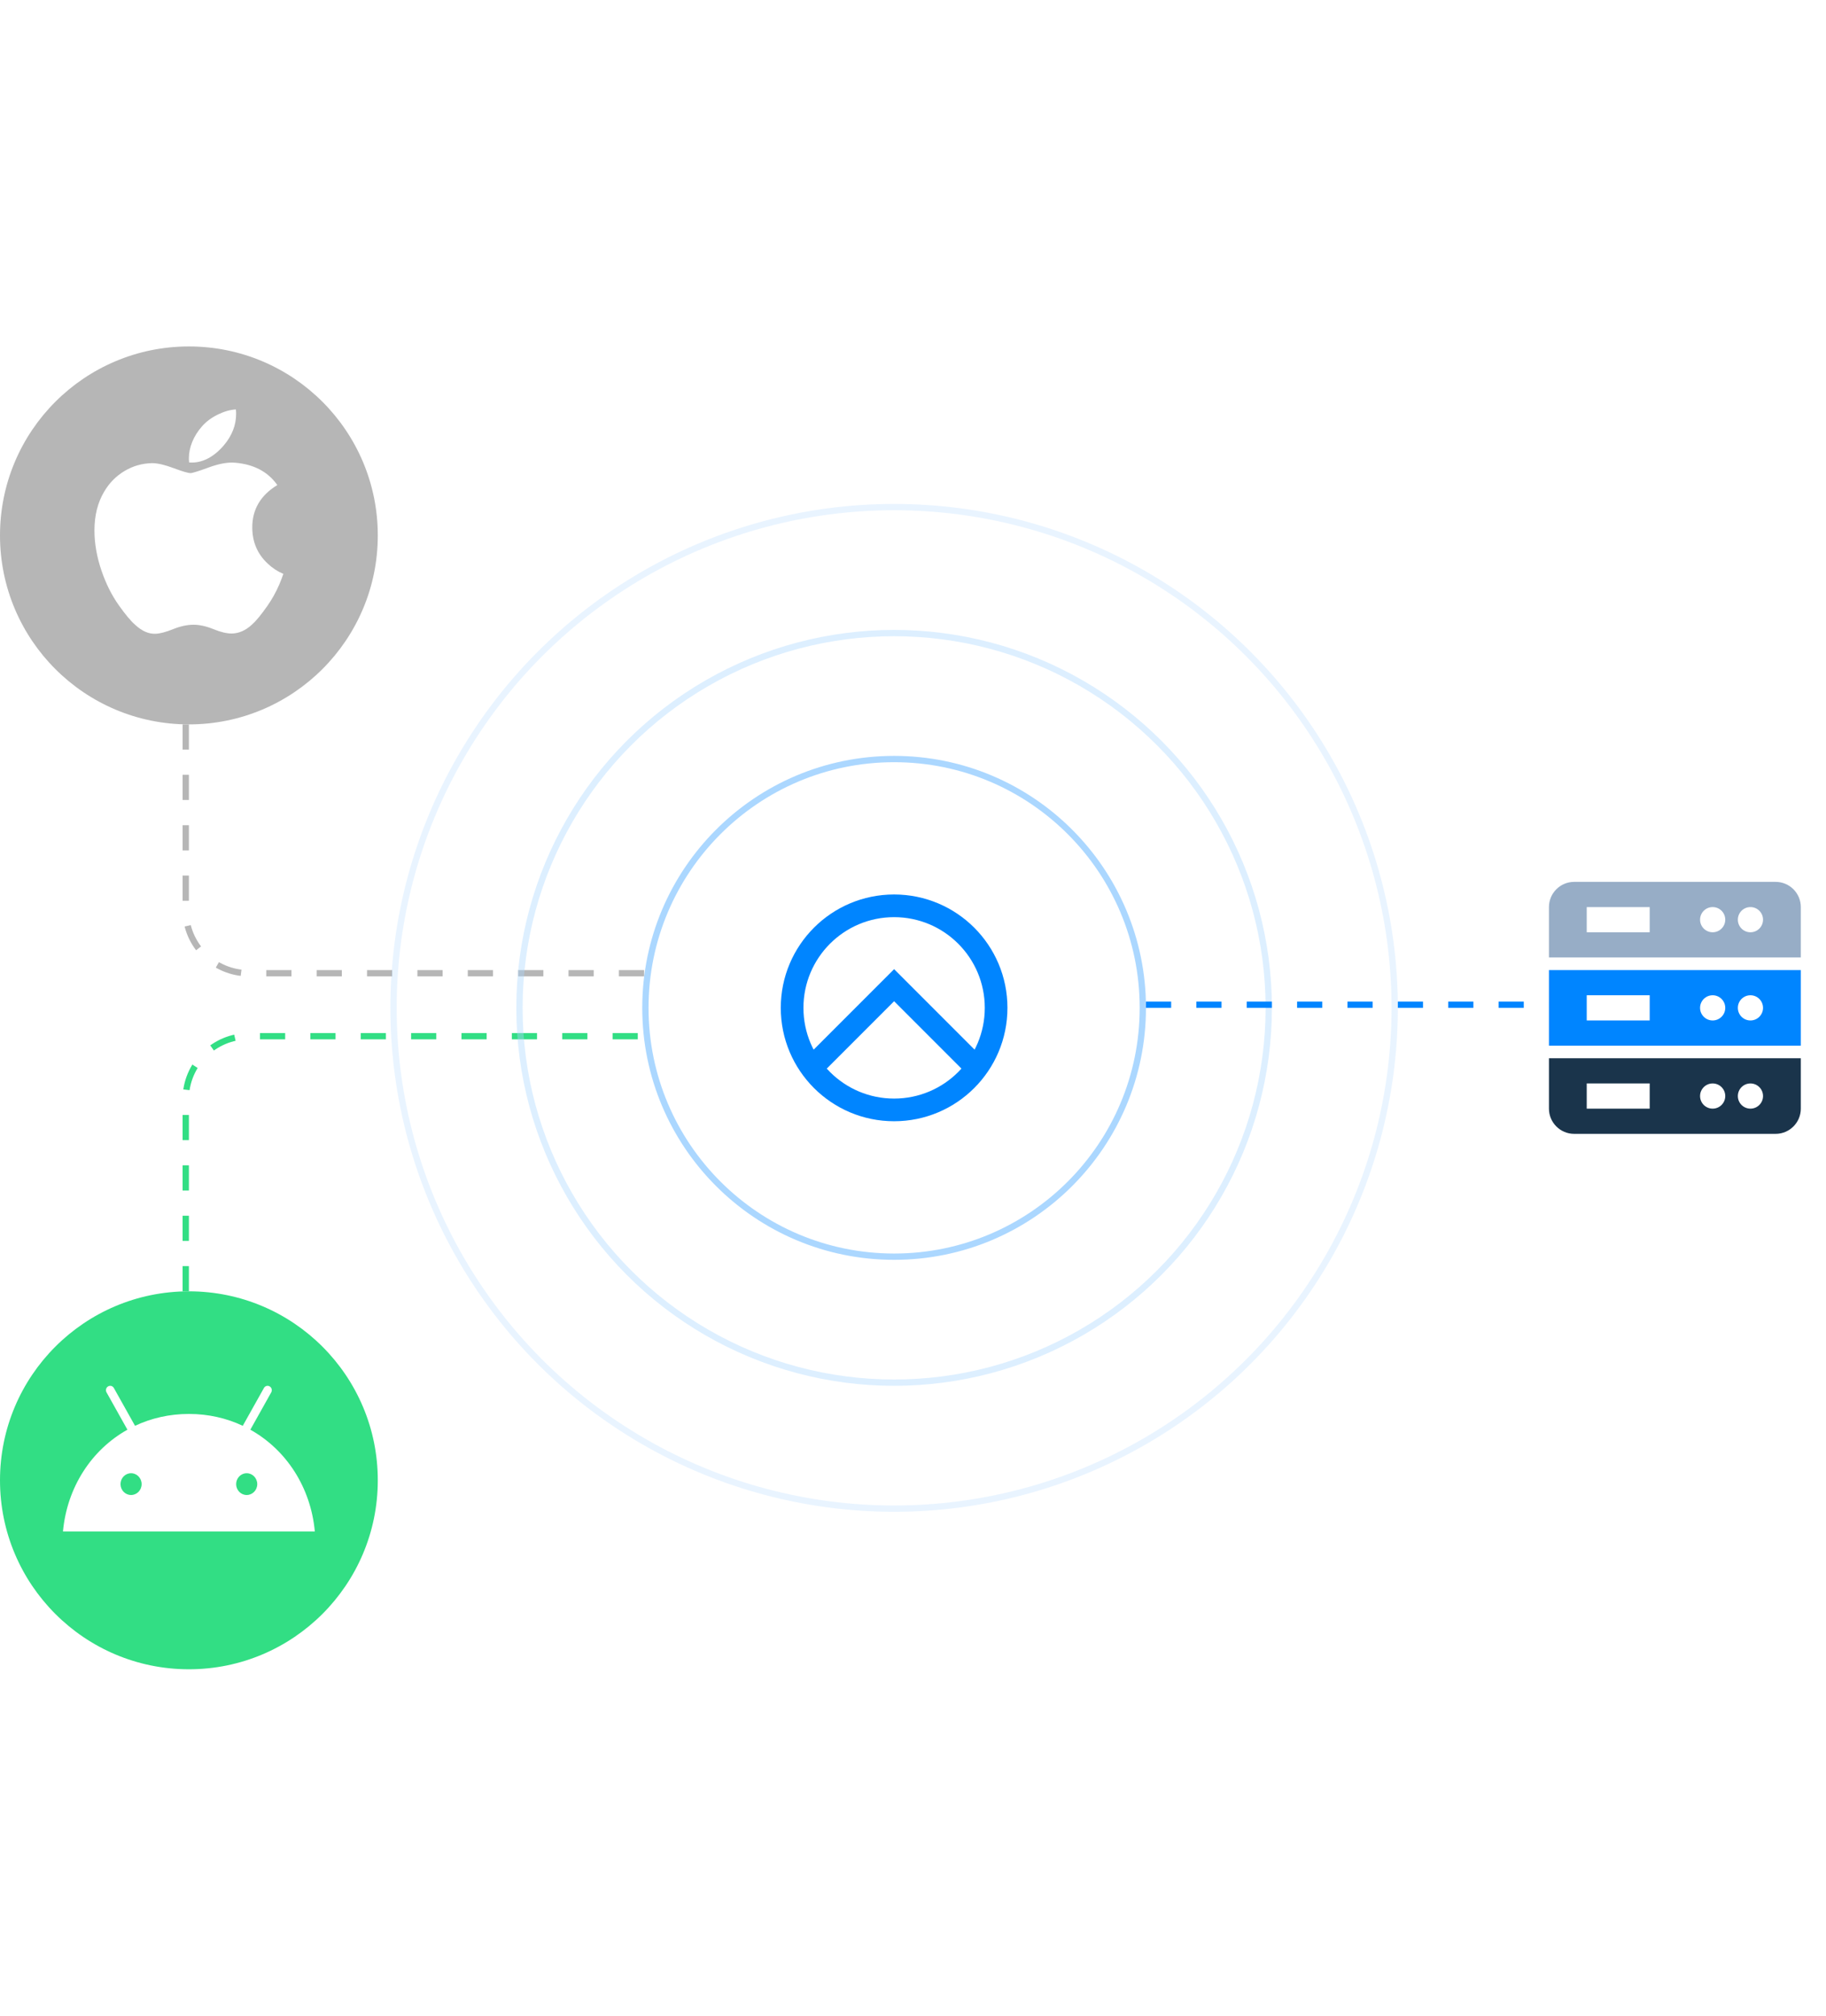 <svg width="290" height="320" viewBox="0 0 290 320" fill="none" xmlns="http://www.w3.org/2000/svg">
    <rect width="290" height="320" fill="white"/>
    <circle cx="30" cy="85" r="30" fill="#B6B6B6"/>
    <path d="M44.371 92.756C43.833 94 43.195 95.145 42.456 96.198C41.45 97.634 40.625 98.628 39.99 99.18C39.005 100.085 37.95 100.549 36.82 100.575C36.008 100.575 35.03 100.345 33.891 99.876C32.749 99.41 31.699 99.18 30.739 99.18C29.732 99.18 28.652 99.41 27.497 99.876C26.34 100.345 25.408 100.589 24.696 100.613C23.612 100.659 22.532 100.182 21.454 99.18C20.766 98.579 19.905 97.55 18.874 96.093C17.768 94.536 16.858 92.731 16.146 90.674C15.383 88.451 15 86.299 15 84.215C15 81.828 15.516 79.77 16.549 78.044C17.361 76.659 18.441 75.566 19.793 74.763C21.144 73.961 22.605 73.552 24.178 73.526C25.039 73.526 26.167 73.792 27.57 74.315C28.969 74.84 29.867 75.106 30.261 75.106C30.555 75.106 31.552 74.795 33.244 74.175C34.843 73.599 36.193 73.361 37.299 73.455C40.295 73.696 42.547 74.878 44.044 77.006C41.364 78.629 40.038 80.904 40.065 83.821C40.089 86.094 40.913 87.985 42.533 89.487C43.268 90.183 44.088 90.722 45 91.105C44.802 91.678 44.593 92.228 44.371 92.756ZM37.499 65.713C37.499 67.494 36.848 69.157 35.551 70.696C33.986 72.526 32.093 73.584 30.039 73.417C30.013 73.203 29.998 72.978 29.998 72.742C29.998 71.032 30.742 69.202 32.064 67.706C32.724 66.948 33.564 66.318 34.582 65.816C35.597 65.321 36.558 65.047 37.462 65C37.488 65.238 37.499 65.476 37.499 65.713V65.713Z" fill="white"/>
    <path d="M29.5 115V144.5C29.5 150.023 33.977 154.5 39.5 154.5H150" stroke="#B6B6B6" stroke-dasharray="4 4"/>
    <path fill-rule="evenodd" clip-rule="evenodd" d="M30 265C46.569 265 60 251.569 60 235C60 218.431 46.569 205 30 205C13.431 205 0 218.431 0 235C0 251.569 13.431 265 30 265ZM43.076 221.042L39.758 226.968C45.484 230.165 49.36 236.136 50 243.127H10C10.64 236.136 14.516 230.165 20.237 226.968L16.919 221.042C16.732 220.71 16.841 220.288 17.163 220.094C17.485 219.901 17.895 220.014 18.082 220.346L21.444 226.349C24.008 225.141 26.895 224.467 30 224.467C33.105 224.467 35.992 225.141 38.556 226.349L41.918 220.346C42.101 220.014 42.515 219.901 42.833 220.094C43.15 220.288 43.264 220.71 43.076 221.042ZM19.14 235.607C19.14 236.558 19.889 237.335 20.817 237.335C21.744 237.335 22.497 236.558 22.493 235.607C22.493 234.655 21.744 233.878 20.817 233.878C19.893 233.878 19.14 234.65 19.14 235.607ZM37.503 235.607C37.503 236.558 38.252 237.335 39.179 237.335C40.107 237.335 40.86 236.558 40.856 235.607C40.856 234.655 40.107 233.878 39.179 233.878C38.256 233.878 37.503 234.65 37.503 235.607Z" fill="#32DE84"/>
    <path d="M29.5 205V174.5C29.5 168.977 33.977 164.5 39.5 164.5H149.5" stroke="#32DE84" stroke-dasharray="4 4"/>
    <circle opacity="0.25" cx="142" cy="160" r="79.5" stroke="#ABD7FF"/>
    <circle opacity="0.4" cx="142" cy="160" r="59.5" stroke="#ABD7FF"/>
    <circle cx="142" cy="160" r="39.5" fill="white" stroke="#ABD7FF"/>
    <path d="M128.5 169.9L142 156.4L155.5 169.9" stroke="#0085FF" stroke-width="3.6"/>
    <circle cx="142" cy="160" r="16.2" stroke="#0085FF" stroke-width="3.6"/>
    <path d="M286 152V144C286 141.794 284.208 140 282 140H250C247.794 140 246 141.794 246 144V152H286ZM278 144C279.104 144 280 144.894 280 146C280 147.106 279.104 148 278 148C276.894 148 276 147.106 276 146C276 144.894 276.894 144 278 144ZM272 144C273.104 144 274 144.894 274 146C274 147.106 273.104 148 272 148C270.894 148 270 147.106 270 146C270 144.894 270.894 144 272 144ZM252 144H262V148H252V144Z" fill="#97ADC6"/>
    <path d="M286 166V154H246V166H286ZM278 158C279.106 158 280 158.894 280 160C280 161.106 279.106 162 278 162C276.894 162 276 161.106 276 160C276 158.894 276.894 158 278 158ZM272 158C273.106 158 274 158.894 274 160C274 161.106 273.106 162 272 162C270.894 162 270 161.106 270 160C270 158.894 270.894 158 272 158ZM262 158V162H252V158H262Z" fill="#0085FF"/>
    <path d="M246 168V176C246 178.206 247.794 180 250 180H282C284.208 180 286 178.206 286 176V168H246ZM262 176H252V172H262V176ZM272 176C270.894 176 270 175.106 270 174C270 172.894 270.894 172 272 172C273.104 172 274 172.894 274 174C274 175.106 273.104 176 272 176ZM278 176C276.894 176 276 175.106 276 174C276 172.894 276.894 172 278 172C279.104 172 280 172.894 280 174C280 175.106 279.104 176 278 176Z" fill="#1A344B"/>
    <path d="M182 159.5H246" stroke="#0085FF" stroke-dasharray="4 4"/>
</svg>
